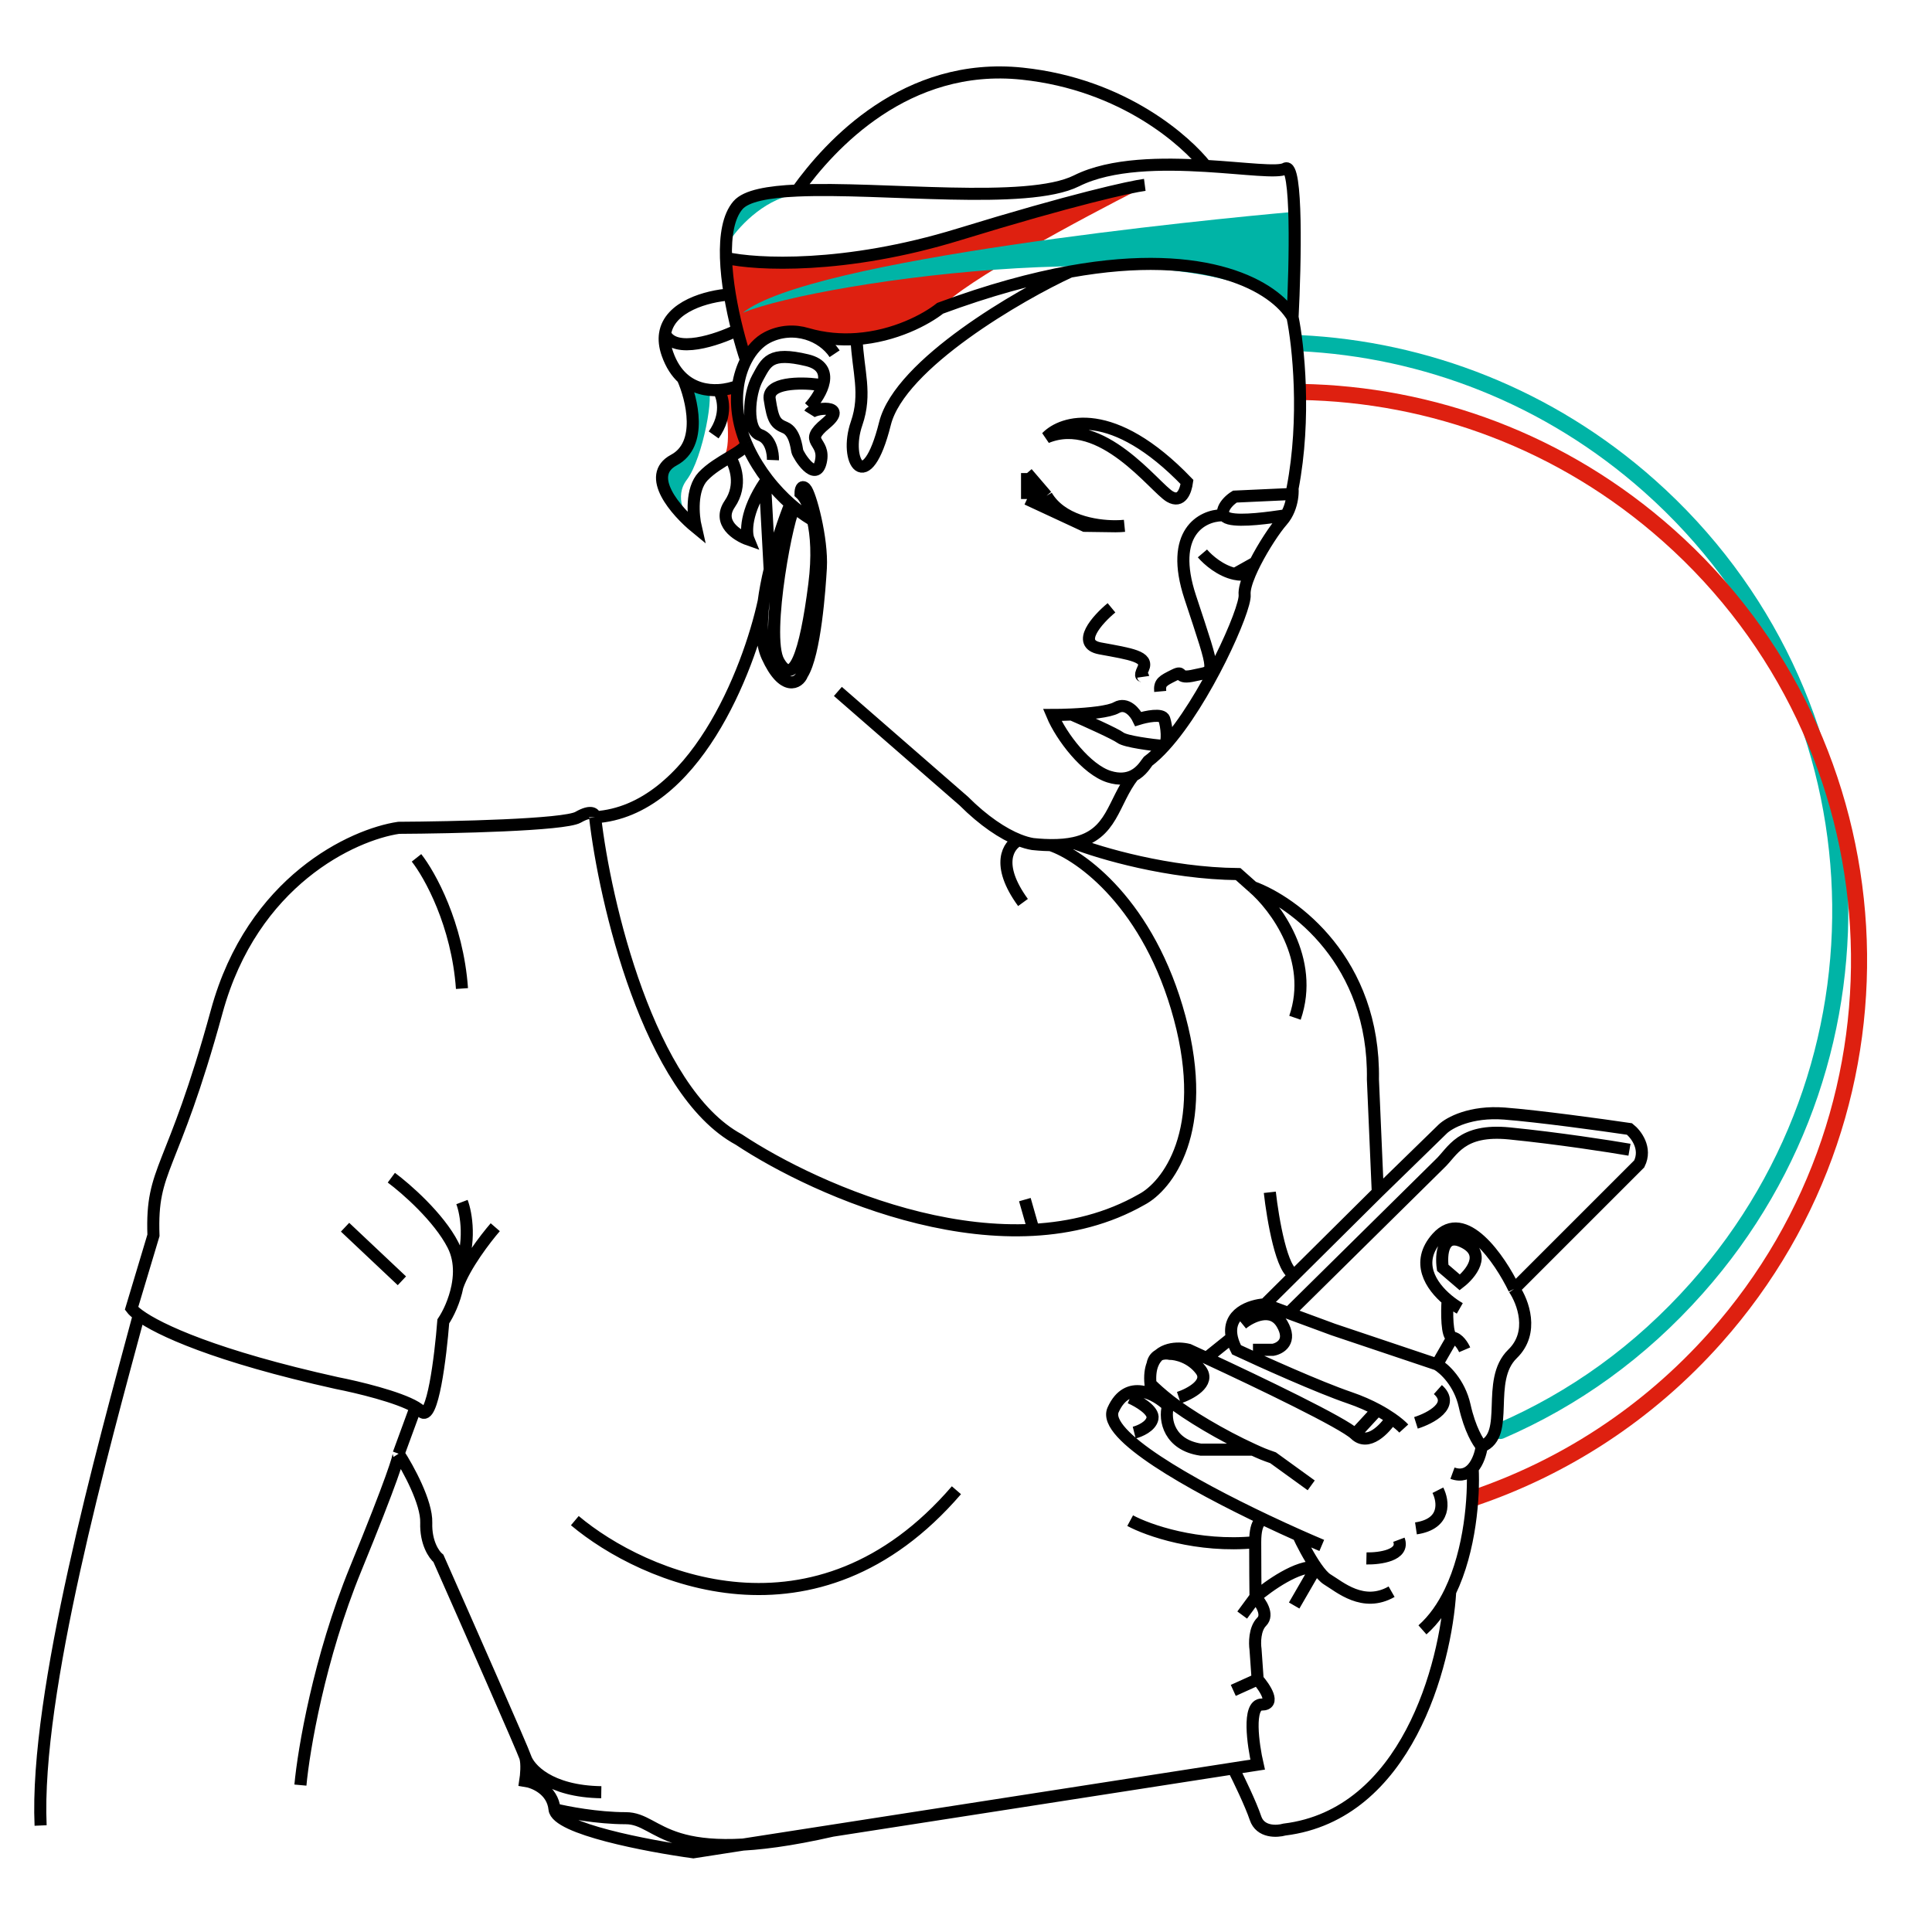 <svg width="240" height="240" viewBox="0 0 240 240" fill="none" xmlns="http://www.w3.org/2000/svg">
<g clip-path="url(#clip0_4524_409)">
<path d="M185.984 176.841C185.477 177.061 185.244 177.65 185.463 178.157C185.683 178.663 186.272 178.896 186.779 178.677L185.984 176.841ZM204.246 61.115C232.97 86.642 235.562 130.621 210.035 159.344L211.53 160.673C237.79 131.124 235.124 85.88 205.575 59.62L204.246 61.115ZM210.035 159.344C203.073 167.178 194.997 172.937 185.984 176.841L186.779 178.677C196.059 174.656 204.375 168.724 211.53 160.673L210.035 159.344ZM161.415 43.624C176.727 44.362 191.895 50.138 204.246 61.115L205.575 59.62C192.87 48.329 177.262 42.385 161.511 41.627L161.415 43.624Z" fill="#00B4A6"/>
<path d="M161.59 48.689C177.864 48.965 194.123 54.842 207.243 66.502C236.38 92.396 239.009 137.007 213.115 166.144C204.663 175.654 194.217 182.34 182.966 186.132" stroke="#DE2010" stroke-width="2"/>
<path d="M92.782 44.664L91.77 40.616C90.961 39.402 90.59 34.461 90.505 32.142C92.428 35.481 125.458 27.715 141.732 23.414C134.565 27.04 119.572 35.076 116.941 38.213C114.31 41.35 106.569 42.134 103.028 42.134C96.046 40.11 93.288 42.977 92.782 44.664Z" fill="#DE2010"/>
<path d="M89.873 56.806C90.885 55.592 90.295 50.988 89.873 48.838C89.873 47.522 91.138 48.29 91.77 48.838V51.241L92.782 55.036L89.873 56.806Z" fill="#DE2010"/>
<path d="M92.277 38.851C100.575 32.172 150.039 27.256 160.58 26.329V38.851C150.36 28.125 102.017 34.846 92.277 38.851Z" fill="#00B4A6"/>
<path d="M86.079 55.168C87.192 51.93 86.037 48.843 85.32 47.705C85.826 47.916 87.041 48.337 87.85 48.337C88.862 48.337 87.344 56.938 85.32 59.595C83.701 61.72 85.152 64.275 86.079 65.287C82.538 62.656 82.243 59.384 82.538 58.077L86.079 55.168Z" fill="#00B4A6"/>
<path d="M90.759 29.744C91.94 27.973 95.338 24.356 99.487 24.052C96.156 23.673 89.747 24.28 90.759 29.744Z" fill="#00B4A6"/>
<path d="M101.16 64.714C100.573 64.415 99.713 63.864 98.739 63.064M103.681 43.941C102.908 42.782 101.673 41.9 100.252 41.473M100.555 50.596C102 49.016 103.964 45.634 100.252 44.747C95.613 43.638 95.209 44.949 94.1 46.965C92.991 48.982 92.688 53.419 94.402 54.025C95.774 54.508 96.05 56.31 96.016 57.151M101.563 47.772C99.445 47.503 95.29 47.49 95.613 49.587C96.016 52.209 96.319 52.613 97.529 53.117C98.739 53.621 98.941 55.537 99.042 56.041C99.143 56.546 101.362 60.075 101.967 57.352C102.572 54.63 99.647 55.033 102.572 52.613C105.497 50.192 101.059 50.596 100.555 51.403M98.739 63.064C98.033 63.129 94.907 78.933 96.722 82.16C98.537 85.387 100.05 81.353 101.16 72.58C102.048 65.561 100.387 62.126 99.445 61.285C99.445 60.882 99.566 60.196 100.05 60.68C100.656 61.285 102.175 66.933 101.967 70.563C101.828 72.983 101.261 81.252 99.647 83.773C99.243 84.883 97.327 85.992 95.31 81.555C94.545 79.873 94.516 77.384 94.871 74.698M98.739 63.064C98.559 62.917 98.376 62.761 98.189 62.596M98.189 62.596C97.26 61.777 96.26 60.748 95.31 59.512M98.189 62.596C97.4 64.558 96.36 67.594 95.613 70.758M92.68 44.747C93.357 43.438 94.285 42.453 95.31 41.924C96.94 41.083 98.706 41.009 100.252 41.473M92.68 44.747C92.206 45.662 91.855 46.736 91.679 47.923M92.68 44.747C92.335 43.718 91.952 42.433 91.592 41.012M160.565 39.402C160.901 32.881 161.19 20.06 159.657 20.948C158.742 21.478 154.674 20.903 149.773 20.609M160.565 39.402C158.374 35.681 150.096 30.653 132.93 33.743M160.565 39.402C161.271 42.831 162.259 51.886 160.565 60.68C160.58 60.856 160.583 61.088 160.565 61.36M100.252 41.473C102.383 42.095 104.464 42.252 106.405 42.114M132.93 33.743C128.235 34.589 122.875 36.041 116.793 38.293C115.051 39.678 111.148 41.777 106.405 42.114M132.93 33.743C126.845 36.537 111.79 45.191 109.935 52.613C107.615 61.89 104.791 57.252 106.405 52.613C107.696 48.901 106.573 46.084 106.405 42.114M99.042 23.666C95.413 23.826 92.69 24.319 91.679 25.486C90.476 26.874 90.099 29.3 90.184 32.041M99.042 23.666C109.532 23.204 127.592 25.532 133.737 22.46C138.057 20.301 144.413 20.287 149.773 20.609M99.042 23.666C103.11 17.987 112.557 7.636 126.979 9.149C139.657 10.479 147.42 17.629 149.773 20.609M90.658 36.579C90.911 38.113 91.241 39.627 91.592 41.012M90.658 36.579C87.884 36.774 83.135 38.037 82.614 41.473M90.658 36.579C90.406 35.05 90.229 33.501 90.184 32.041M91.679 47.923C91.368 50.025 91.604 52.482 92.68 55.045M91.679 47.923C91.05 48.183 90.197 48.406 89.259 48.458M84.821 46.994C84.053 46.298 83.382 45.31 82.905 43.941C82.582 43.015 82.505 42.196 82.614 41.473M84.821 46.994C85.964 49.572 87.343 55.214 83.712 57.151C80.081 59.087 84.014 63.538 86.435 65.521C86.099 64.076 85.81 60.782 87.343 59.168C88.28 58.181 89.577 57.418 90.658 56.775M84.821 46.994C86.167 48.212 87.814 48.538 89.259 48.458M92.68 55.045C92.776 55.276 92.88 55.507 92.991 55.739C93.666 57.158 94.468 58.417 95.31 59.512M92.68 55.045C92.68 55.566 91.787 56.105 90.658 56.775M89.259 48.458C89.797 49.272 90.429 51.524 88.654 54.025M91.592 41.012C89.108 42.225 83.834 44.017 82.614 41.473M90.658 56.775C91.326 57.741 92.261 60.256 90.658 62.596C89.055 64.936 91.545 66.53 92.991 67.034C92.634 66.166 92.571 63.565 95.028 59.92M95.31 59.512C95.212 59.65 95.118 59.786 95.028 59.92M90.184 32.041C93.91 32.883 104.912 33.477 119.113 29.117C133.313 24.756 140.427 23.199 142.209 22.965M104.085 85.892L119.718 99.506C122.182 101.97 124.588 103.572 126.576 104.356M159.766 64.009C159.621 64.253 159.451 64.49 159.254 64.714C158.402 65.68 156.974 67.829 155.925 69.882M159.766 64.009C157.713 64.311 154.231 64.815 152.698 64.412C151.165 64.009 152.194 62.429 153.404 61.689L160.565 61.36M159.766 64.009C160.31 63.096 160.515 62.089 160.565 61.36M139.687 65.32C139.366 65.352 138.991 65.372 138.578 65.373M130.005 61.588L127.585 58.765M130.005 61.588C131.817 64.653 135.964 65.383 138.578 65.373M130.005 61.588L128.514 61.837M127.585 58.765V61.992M127.585 58.765L128.514 61.837M127.585 61.992L134.745 65.32L138.578 65.373M127.585 61.992L128.514 61.837M149.37 68.748C150.072 69.574 151.636 70.924 153.404 71.295M155.273 71.269C154.823 72.329 154.552 73.272 154.614 73.891C154.792 75.671 149.708 87.11 144.629 92.685M155.273 71.269C155.462 70.822 155.684 70.355 155.925 69.882M155.273 71.269C154.644 71.435 154.012 71.423 153.404 71.295M155.925 69.882L153.404 71.295M151.79 64.009C149.37 64.042 145.194 66.126 147.857 74.194C151.185 84.278 150.983 83.27 148.462 83.875C145.94 84.48 147.252 83.169 145.84 83.875C144.428 84.581 144.024 84.782 144.125 85.892M138.074 75.505C136.325 76.95 133.596 79.982 136.662 80.547C140.494 81.253 142.713 81.555 142.007 83.068C141.442 84.278 141.973 83.841 142.007 84.077M144.629 92.685C143.953 93.428 143.276 94.066 142.612 94.564C142.372 94.844 141.848 95.824 140.784 96.362M144.629 92.685C145.134 92.151 144.932 90.228 144.629 89.32C144.387 88.594 142.377 89.018 141.402 89.32C141.032 88.547 139.97 87.183 138.679 87.909C137.776 88.416 135.278 88.658 133.132 88.757M144.629 92.685C143.083 92.538 139.829 92.124 139.183 91.64C138.538 91.156 134.88 89.516 133.132 88.757M133.132 88.757C132.207 88.8 131.349 88.816 130.711 88.816C131.854 91.539 134.972 95.606 137.771 96.48C139.081 96.889 140.058 96.729 140.784 96.362M95.028 59.92L95.613 70.758M95.613 70.758C95.302 72.072 95.042 73.408 94.871 74.698M94.871 74.698C93.001 83.303 86.193 100.716 73.929 101.523M73.929 101.523C73.929 101.119 73.505 100.554 71.811 101.523C70.116 102.491 56.245 102.8 49.522 102.834C43.84 103.674 31.367 109.409 26.93 125.624C21.383 145.894 18.76 144.885 19.063 153.457L16.34 162.533C16.505 162.755 16.8 163.034 17.247 163.363M73.929 101.523C75.105 111.876 80.565 135.507 91.78 141.558C101.496 148.012 125.103 158.54 141.805 149.02C144.965 147.373 150.338 140.549 146.545 126.431C142.753 112.313 134.274 106.25 130.509 104.984M48.614 146.297C50.429 147.642 54.504 151.198 56.279 154.667C56.823 155.731 57.027 156.874 57.016 157.995M42.865 152.449L49.925 159.104M57.388 149.322C57.913 150.701 58.574 154.365 57.016 157.995M57.016 157.995C57.009 158.612 56.938 159.222 56.821 159.81M61.523 152.449C60.328 153.827 57.714 157.229 56.821 159.81M56.821 159.81C56.46 161.638 55.668 163.247 55.068 164.147C54.732 168.483 53.717 176.792 52.345 175.34C52.177 175.162 51.937 174.984 51.639 174.806M51.74 106.565C53.388 108.649 56.823 114.814 57.388 122.801M130.509 104.984C130.25 104.981 129.981 104.973 129.702 104.96C129.257 104.938 128.787 104.902 128.291 104.85C127.766 104.763 127.191 104.599 126.576 104.356M130.509 104.984C131.65 104.995 132.613 104.902 133.434 104.722M133.434 104.722C136.628 105.975 145.174 108.501 153.807 108.582L155.622 110.195M133.434 104.722C138.242 103.671 138.206 99.662 140.784 96.362M155.622 110.195C160.699 112.044 170.791 119.412 170.549 134.095L171.154 148.112M155.622 110.195C158.413 112.582 163.368 119.17 160.867 126.431M171.154 148.112L179.223 140.247C180.03 139.473 182.692 138.008 186.888 138.331C191.084 138.653 198.991 139.742 202.42 140.247C203.227 140.885 204.598 142.647 203.63 144.583L188.098 160.113M171.154 148.112L160.867 158.324M157.135 162.029C155.326 162.146 152.355 163.154 153.03 166.163M157.135 162.029L160.867 158.324M157.135 162.029L160.072 163.113M188.098 160.113C186.316 156.415 181.906 149.968 178.517 153.76C175.802 156.798 177.74 159.737 179.828 161.476M188.098 160.113C189.174 161.693 190.64 165.518 187.897 168.18C184.467 171.508 187.695 178.265 184.064 179.676M181.341 162.533C180.873 162.266 180.346 161.908 179.828 161.476M179.828 161.476C179.727 163.005 179.707 166.083 180.433 166.163M180.433 166.163C181.159 166.244 181.744 167.205 181.946 167.676M180.433 166.163L178.517 169.491M178.517 169.491C179.391 169.995 181.301 171.73 181.946 174.634C182.591 177.539 183.627 179.206 184.064 179.676M178.517 169.491L165.607 165.155L160.072 163.113M184.064 179.676C183.955 180.474 183.612 181.636 182.94 182.399M180.433 183.004C181.549 183.413 182.365 183.052 182.94 182.399M174.382 177.458C174.12 177.17 173.614 176.722 172.869 176.205M172.869 176.205C172.028 177.511 169.944 179.73 168.33 178.164M172.869 176.205C172.385 175.87 171.801 175.506 171.119 175.138M168.33 178.164C166.891 176.766 156.511 171.777 149.874 168.698M168.33 178.164L171.119 175.138M162.884 184.517L158.144 181.088C156.925 180.661 156.763 180.587 155.649 180.08M145.335 174.031C144.265 173.189 143.444 172.45 142.915 171.911C142.823 170.901 142.928 170.108 143.166 169.491M145.335 174.031C147.516 175.749 151.743 178.302 155.649 180.08M145.335 174.031C145.239 174.208 145.158 174.412 145.095 174.634M155.649 180.08H149.168C145.289 179.505 144.586 176.438 145.095 174.634M149.874 168.698C149.072 168.326 148.325 167.982 147.655 167.676C146.305 167.339 143.973 167.402 143.166 169.491M149.874 168.698L153.03 166.163M153.03 166.163C153.132 166.62 153.318 167.123 153.605 167.676C156.698 169.121 163.832 172.335 167.624 173.626C168.984 174.089 170.15 174.617 171.119 175.138M169.742 193.593C171.39 193.627 174.503 193.21 173.777 191.273M178.618 185.122C179.302 186.467 179.715 189.297 175.895 189.862M145.095 174.634C143.561 173.155 140.05 171.185 138.275 175.138C136.875 178.257 147.981 184.469 157.337 188.9M164.195 191.979C163.294 191.598 162.311 191.172 161.27 190.708M161.27 190.708C161.729 191.703 162.612 193.421 163.506 194.702M161.27 190.708C160.026 190.153 158.7 189.545 157.337 188.9M172.869 197.727C169.339 199.744 166.414 197.122 164.901 196.215C164.477 195.96 163.99 195.395 163.506 194.702M163.506 194.702L160.766 199.442M163.506 194.702C161.28 194.382 157.58 197.01 155.966 198.398M157.337 188.9C156.866 188.615 155.925 188.752 155.925 191.576M155.925 191.576C155.925 194.4 155.952 197.3 155.966 198.398M155.925 191.576C148.744 192.271 142.578 190.081 140.393 188.9M155.966 198.398C155.952 198.41 155.939 198.422 155.925 198.433L154.311 200.627M155.966 198.398C156.591 199.048 157.619 200.571 156.732 201.459C155.844 202.346 155.852 204.114 155.966 204.887L156.228 208.619M156.228 208.619C157.135 209.661 158.507 211.745 156.732 211.745C154.957 211.745 155.656 216.72 156.228 219.207L153.202 219.677M156.228 208.619L153.202 209.987M68.886 224.754C69.128 227.174 80.484 229.325 86.132 230.098L103.406 227.414M68.886 224.754C68.644 222.333 66.364 221.392 65.255 221.224C65.356 220.585 65.497 219.106 65.255 218.3M68.886 224.754C70.358 225.123 74.188 225.863 77.73 225.863C82.157 225.863 82.41 232.193 103.406 227.414M65.255 218.3C65.013 217.493 57.96 201.492 54.463 193.593C53.925 193.156 52.87 191.657 52.95 189.156C53.031 186.655 50.698 182.399 49.521 180.584M65.255 218.3C65.703 219.703 68.218 222.534 74.694 222.636M49.521 180.584L51.639 174.806M49.521 180.584C49.627 180.752 48.706 183.851 44.176 194.904C39.646 205.956 37.716 217.408 37.318 221.752M51.639 174.806C49.506 173.533 44.423 172.312 41.856 171.811C26.763 168.465 19.71 165.172 17.247 163.363M126.576 104.356C125.298 104.958 123.611 107.351 127.08 112.111M17.247 163.363C12.843 179.759 4.317 210.313 5.044 226.77M71.407 188.9C79.947 196.078 101.382 205.371 118.81 185.122M182.94 182.399C183.118 185.839 182.663 192.505 180.147 197.727M176.702 202.467C178.141 201.195 179.269 199.549 180.147 197.727M180.147 197.727C179.604 206.803 174.725 225.419 159.556 227.275C158.608 227.544 156.564 227.638 155.966 225.863C155.369 224.088 153.874 221 153.202 219.677M153.202 219.677L103.406 227.414M157.741 148.112C158.11 151.424 159.253 158.104 160.867 158.324M146.445 173.626C147.857 173.155 150.378 171.811 149.168 170.197C147.957 168.584 146.108 168.18 145.335 168.18C144.707 168.046 143.394 168.12 143.166 169.491M140.393 173.626C141.401 174.068 143.367 175.204 143.166 176.205C142.965 177.207 141.57 177.794 140.898 177.962M154.311 164.449C155.421 163.541 157.962 162.271 159.253 164.449C160.544 166.627 159.052 167.508 158.144 167.676H155.649M175.895 176.752C177.71 176.181 180.796 174.554 178.618 172.617M202.42 142.823C199.983 142.401 193.591 141.406 187.52 140.799C181.449 140.192 180.471 143.069 178.843 144.583L160.072 163.113M128.291 152.449L127.312 149.02M145.335 61.689C143.419 60.58 136.863 51.504 130.005 54.328C131.971 52.289 138.234 50.288 147.453 59.874C147.298 60.969 146.769 62.519 145.335 61.689ZM181.341 159.306C182.686 158.264 184.689 155.817 181.946 154.365C179.203 152.913 178.988 155.844 179.223 157.491L181.341 159.306Z" stroke="black" stroke-width="1.5"/>
</g>
<defs>
<clipPath id="clip0_4524_409">
<rect width="240" height="240" fill="white"/>
</clipPath>
</defs>
</svg>
